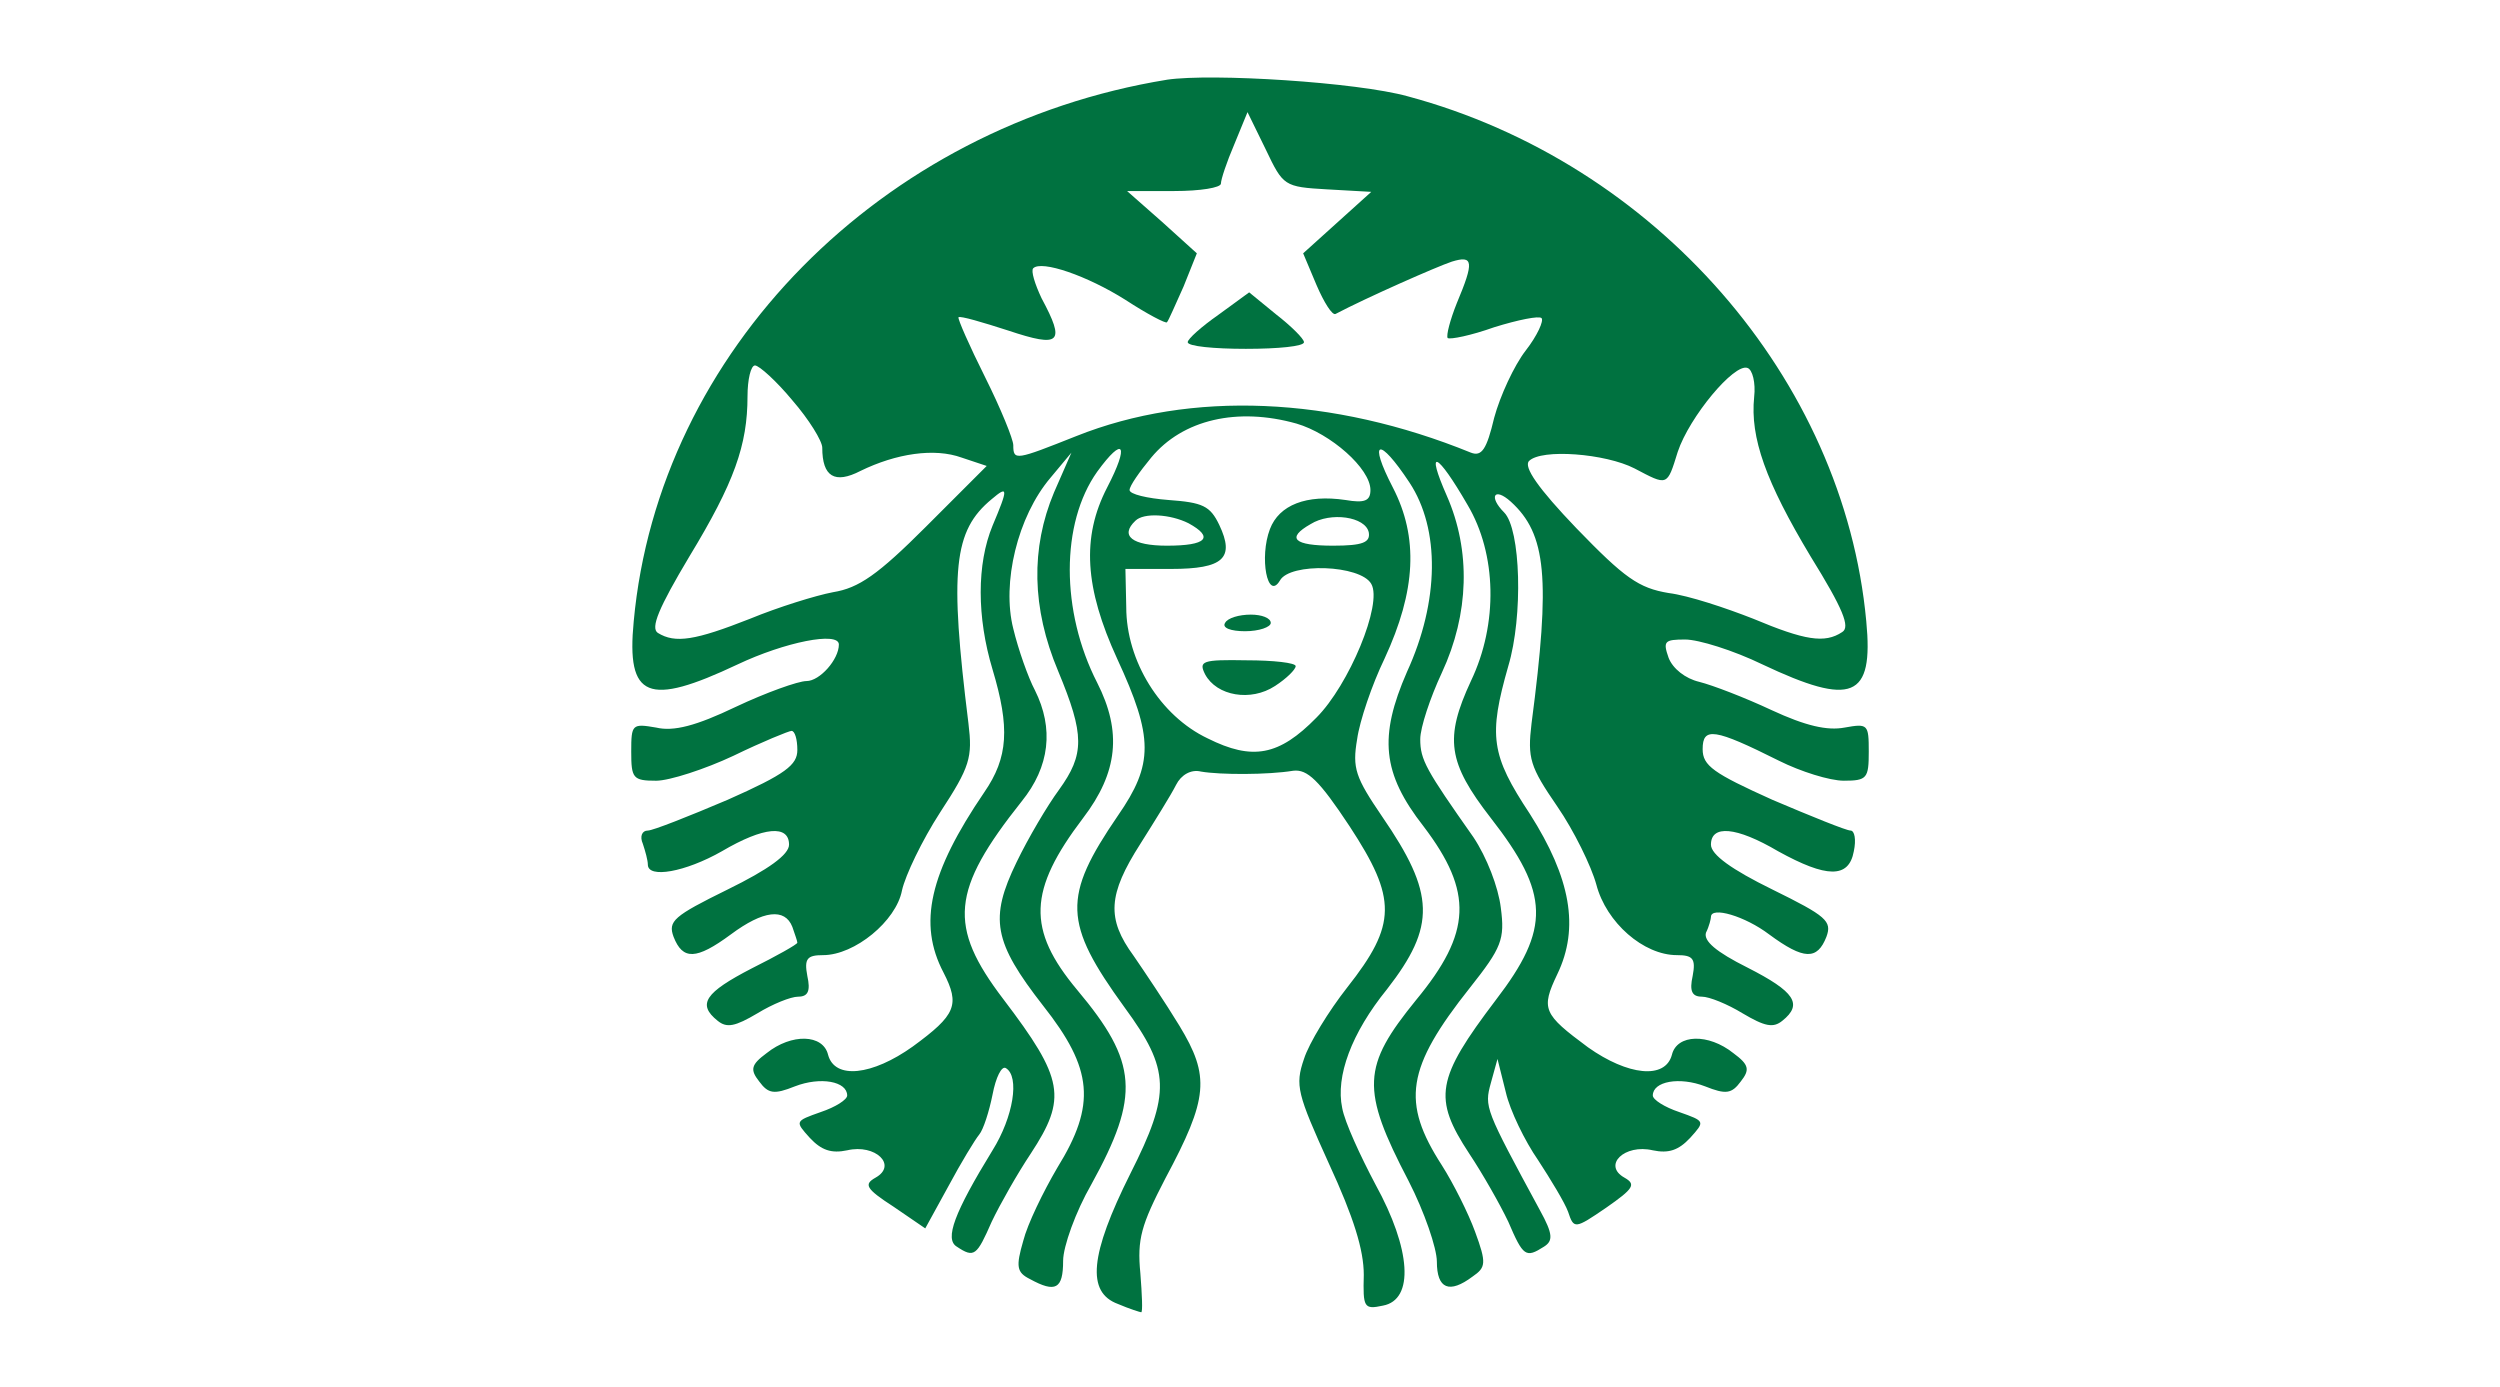 <?xml version="1.0" standalone="no"?>
<!DOCTYPE svg PUBLIC "-//W3C//DTD SVG 20010904//EN"
 "http://www.w3.org/TR/2001/REC-SVG-20010904/DTD/svg10.dtd">
<svg version="1.0" xmlns="http://www.w3.org/2000/svg"
 width="301pt" height="167pt" viewBox="0 0 301 167"
 preserveAspectRatio="xMidYMid meet">

<g transform="translate(0,167) scale(0.1,-0.1)"
fill="#007240"
 stroke="none">
<path d="M1405 1574 c-344 -56 -612 -327 -642 -652 -9 -93 17 -103 125 -52 57
27 122 40 122 24 0 -18 -23 -44 -39 -44 -10 0 -49 -14 -85 -31 -48 -23 -75
-30 -96 -25 -29 5 -30 4 -30 -29 0 -32 2 -35 30 -35 16 0 59 14 93 30 35 17
67 30 70 30 4 0 7 -10 7 -23 0 -18 -14 -29 -84 -60 -47 -20 -90 -37 -96 -37
-7 0 -10 -7 -6 -16 3 -9 6 -20 6 -25 0 -17 45 -9 89 16 51 30 81 32 81 8 0
-12 -25 -30 -74 -54 -65 -32 -72 -38 -65 -57 11 -28 27 -28 69 3 39 29 65 32
74 9 3 -9 6 -17 6 -19 0 -2 -25 -16 -55 -31 -56 -29 -66 -43 -41 -63 11 -9 21
-7 48 9 18 11 40 20 49 20 12 0 15 7 11 25 -4 21 0 25 19 25 38 0 88 41 95 78
4 18 24 60 46 94 36 55 39 66 34 107 -23 185 -18 232 28 270 20 17 20 13 1
-32 -19 -46 -19 -110 0 -173 21 -70 19 -106 -10 -148 -66 -97 -80 -158 -49
-217 20 -39 15 -51 -37 -89 -49 -35 -94 -40 -102 -10 -6 25 -44 26 -74 2 -19
-14 -20 -20 -9 -34 11 -15 18 -16 43 -6 31 12 63 6 63 -11 0 -5 -14 -14 -32
-20 -31 -11 -31 -11 -13 -31 14 -15 26 -19 45 -15 34 8 61 -18 34 -33 -14 -8
-12 -13 22 -35 l38 -26 28 51 c15 28 32 56 37 62 5 6 12 28 16 48 4 21 11 35
16 32 17 -10 9 -59 -16 -99 -46 -75 -58 -107 -43 -116 21 -14 24 -11 42 30 10
21 31 58 47 82 44 67 40 90 -33 186 -67 88 -63 131 22 238 34 42 39 88 16 134
-8 15 -20 49 -26 74 -14 55 5 135 45 182 l25 30 -21 -48 c-28 -67 -27 -139 5
-215 32 -77 32 -100 1 -143 -14 -19 -37 -58 -51 -87 -33 -68 -28 -96 32 -173
60 -76 64 -119 17 -195 -17 -29 -36 -68 -41 -88 -9 -31 -8 -38 8 -46 31 -17
40 -12 40 22 0 17 15 59 34 92 59 107 56 147 -17 234 -61 73 -59 120 7 207 42
55 47 104 17 163 -44 86 -44 192 0 254 32 44 39 33 12 -19 -31 -60 -27 -121
12 -206 44 -95 44 -127 1 -189 -67 -98 -66 -129 8 -231 55 -75 56 -103 7 -200
-49 -98 -53 -143 -15 -157 14 -6 27 -10 28 -10 2 0 1 21 -1 47 -4 41 1 58 30
114 52 97 54 123 17 184 -17 28 -42 65 -55 84 -33 45 -31 74 8 135 17 27 37
59 43 71 6 12 18 19 30 16 23 -4 81 -4 111 1 17 2 31 -11 68 -67 57 -87 57
-118 -3 -194 -22 -28 -46 -67 -52 -86 -11 -32 -8 -42 30 -126 30 -65 42 -104
42 -134 -1 -39 0 -42 23 -37 38 7 34 68 -9 146 -18 34 -37 75 -40 92 -8 38 11
90 54 143 59 76 58 115 -6 208 -32 47 -36 58 -30 93 3 22 18 66 33 97 38 82
41 146 10 206 -30 58 -17 62 20 6 37 -56 36 -143 -3 -228 -34 -78 -30 -122 20
-186 60 -79 58 -128 -9 -209 -65 -80 -67 -107 -9 -218 19 -37 34 -81 34 -97 0
-33 15 -39 43 -18 16 11 17 16 3 54 -8 22 -26 58 -40 80 -49 76 -43 117 34
214 38 48 42 58 37 96 -3 25 -17 61 -33 85 -57 81 -64 93 -64 118 0 14 12 50
26 80 33 71 35 147 6 213 -26 59 -12 53 25 -11 35 -59 37 -143 4 -212 -32 -69
-28 -98 24 -165 71 -91 72 -133 6 -219 -72 -95 -76 -118 -32 -185 16 -24 37
-61 47 -82 18 -42 21 -44 43 -30 11 7 11 15 -5 44 -66 122 -67 124 -59 153 l8
29 10 -40 c5 -22 23 -59 39 -82 15 -23 32 -51 36 -62 7 -21 8 -21 46 5 33 23
36 28 22 36 -27 15 0 41 34 33 19 -4 31 0 45 15 18 20 18 20 -13 31 -18 6 -32
15 -32 20 0 17 32 23 63 11 25 -10 32 -9 43 6 11 14 10 20 -9 34 -30 24 -68
23 -74 -2 -8 -30 -53 -25 -101 9 -54 40 -57 46 -37 88 27 56 16 116 -33 193
-47 71 -50 94 -26 178 18 60 15 165 -5 185 -19 19 -12 31 8 13 43 -39 48 -92
25 -267 -5 -42 -2 -52 31 -100 20 -29 41 -72 47 -94 12 -46 57 -85 97 -85 19
0 23 -4 19 -25 -4 -18 -1 -25 11 -25 9 0 31 -9 49 -20 27 -16 37 -18 48 -9 25
20 15 35 -42 64 -38 19 -53 32 -50 42 4 8 6 17 6 19 0 13 41 1 70 -21 42 -31
58 -31 69 -3 7 19 0 25 -65 57 -49 24 -74 42 -74 54 0 24 30 22 81 -8 58 -32
85 -33 91 0 3 14 1 25 -4 25 -5 0 -47 17 -94 37 -71 32 -84 41 -84 61 0 27 14
25 92 -14 26 -13 61 -24 78 -24 28 0 30 3 30 35 0 33 -1 34 -29 29 -21 -4 -47
2 -88 21 -32 15 -71 30 -87 34 -17 4 -32 16 -37 29 -7 20 -5 22 20 22 16 0 58
-13 93 -30 108 -51 134 -41 125 52 -27 292 -254 552 -552 632 -61 17 -236 28
-290 20z m193 -132 l53 -3 -41 -37 -41 -37 16 -38 c9 -21 19 -37 23 -35 38 20
122 57 140 63 26 8 27 0 6 -50 -8 -20 -13 -39 -11 -42 3 -2 28 3 56 13 29 9
54 14 57 11 3 -3 -5 -21 -19 -39 -14 -18 -31 -55 -38 -81 -9 -38 -15 -47 -28
-42 -167 68 -337 75 -475 20 -73 -29 -76 -30 -76 -11 0 7 -15 44 -34 82 -19
38 -33 70 -32 72 2 2 29 -6 60 -16 63 -21 69 -15 40 39 -8 17 -13 33 -10 36
10 10 65 -9 111 -38 26 -17 49 -29 50 -27 2 2 10 21 20 43 l16 40 -42 38 -42
37 57 0 c31 0 56 4 56 9 0 5 7 26 16 47 l16 39 22 -45 c21 -44 22 -45 74 -48z
m-644 -254 c20 -23 36 -49 36 -57 0 -35 15 -44 46 -28 43 21 89 28 122 16 l30
-10 -73 -73 c-58 -58 -81 -74 -112 -79 -21 -4 -66 -18 -100 -32 -66 -26 -90
-30 -111 -17 -9 6 1 30 38 92 54 89 70 134 70 193 0 20 4 37 9 37 5 0 26 -19
45 -42z m1158 4 c-5 -49 14 -102 68 -192 39 -63 48 -85 38 -91 -21 -14 -45
-10 -107 16 -33 13 -78 28 -102 31 -36 6 -53 18 -111 78 -46 48 -64 74 -57 81
15 15 92 9 127 -9 40 -21 39 -22 52 20 14 42 68 107 84 101 6 -2 10 -18 8 -35z
m-551 -32 c41 -12 89 -54 89 -80 0 -13 -7 -16 -30 -12 -47 7 -80 -6 -91 -35
-13 -34 -3 -87 12 -62 12 22 97 19 110 -4 14 -24 -27 -122 -66 -161 -45 -46
-77 -52 -131 -25 -57 27 -98 93 -98 158 l-1 46 55 0 c63 0 77 13 58 53 -11 23
-20 27 -61 30 -26 2 -47 7 -47 12 0 5 12 22 26 39 38 46 104 61 175 41z m-130
-120 c31 -17 22 -27 -26 -27 -42 0 -57 12 -38 30 10 10 42 8 64 -3z m217 -11
c2 -12 -7 -16 -43 -16 -47 0 -57 9 -27 26 24 15 66 9 70 -10z"/>
<path d="M1467 1291 c-20 -14 -37 -29 -37 -33 0 -5 32 -8 70 -8 39 0 70 3 70
8 0 4 -15 19 -33 33 l-33 27 -37 -27z"/>
<path d="M1475 920 c-4 -6 7 -10 24 -10 17 0 31 5 31 10 0 6 -11 10 -24 10
-14 0 -28 -4 -31 -10z"/>
<path d="M1451 858 c14 -26 55 -33 84 -14 14 9 25 20 25 24 0 4 -27 7 -59 7
-54 1 -58 -1 -50 -17z"/>
</g>
</svg>

